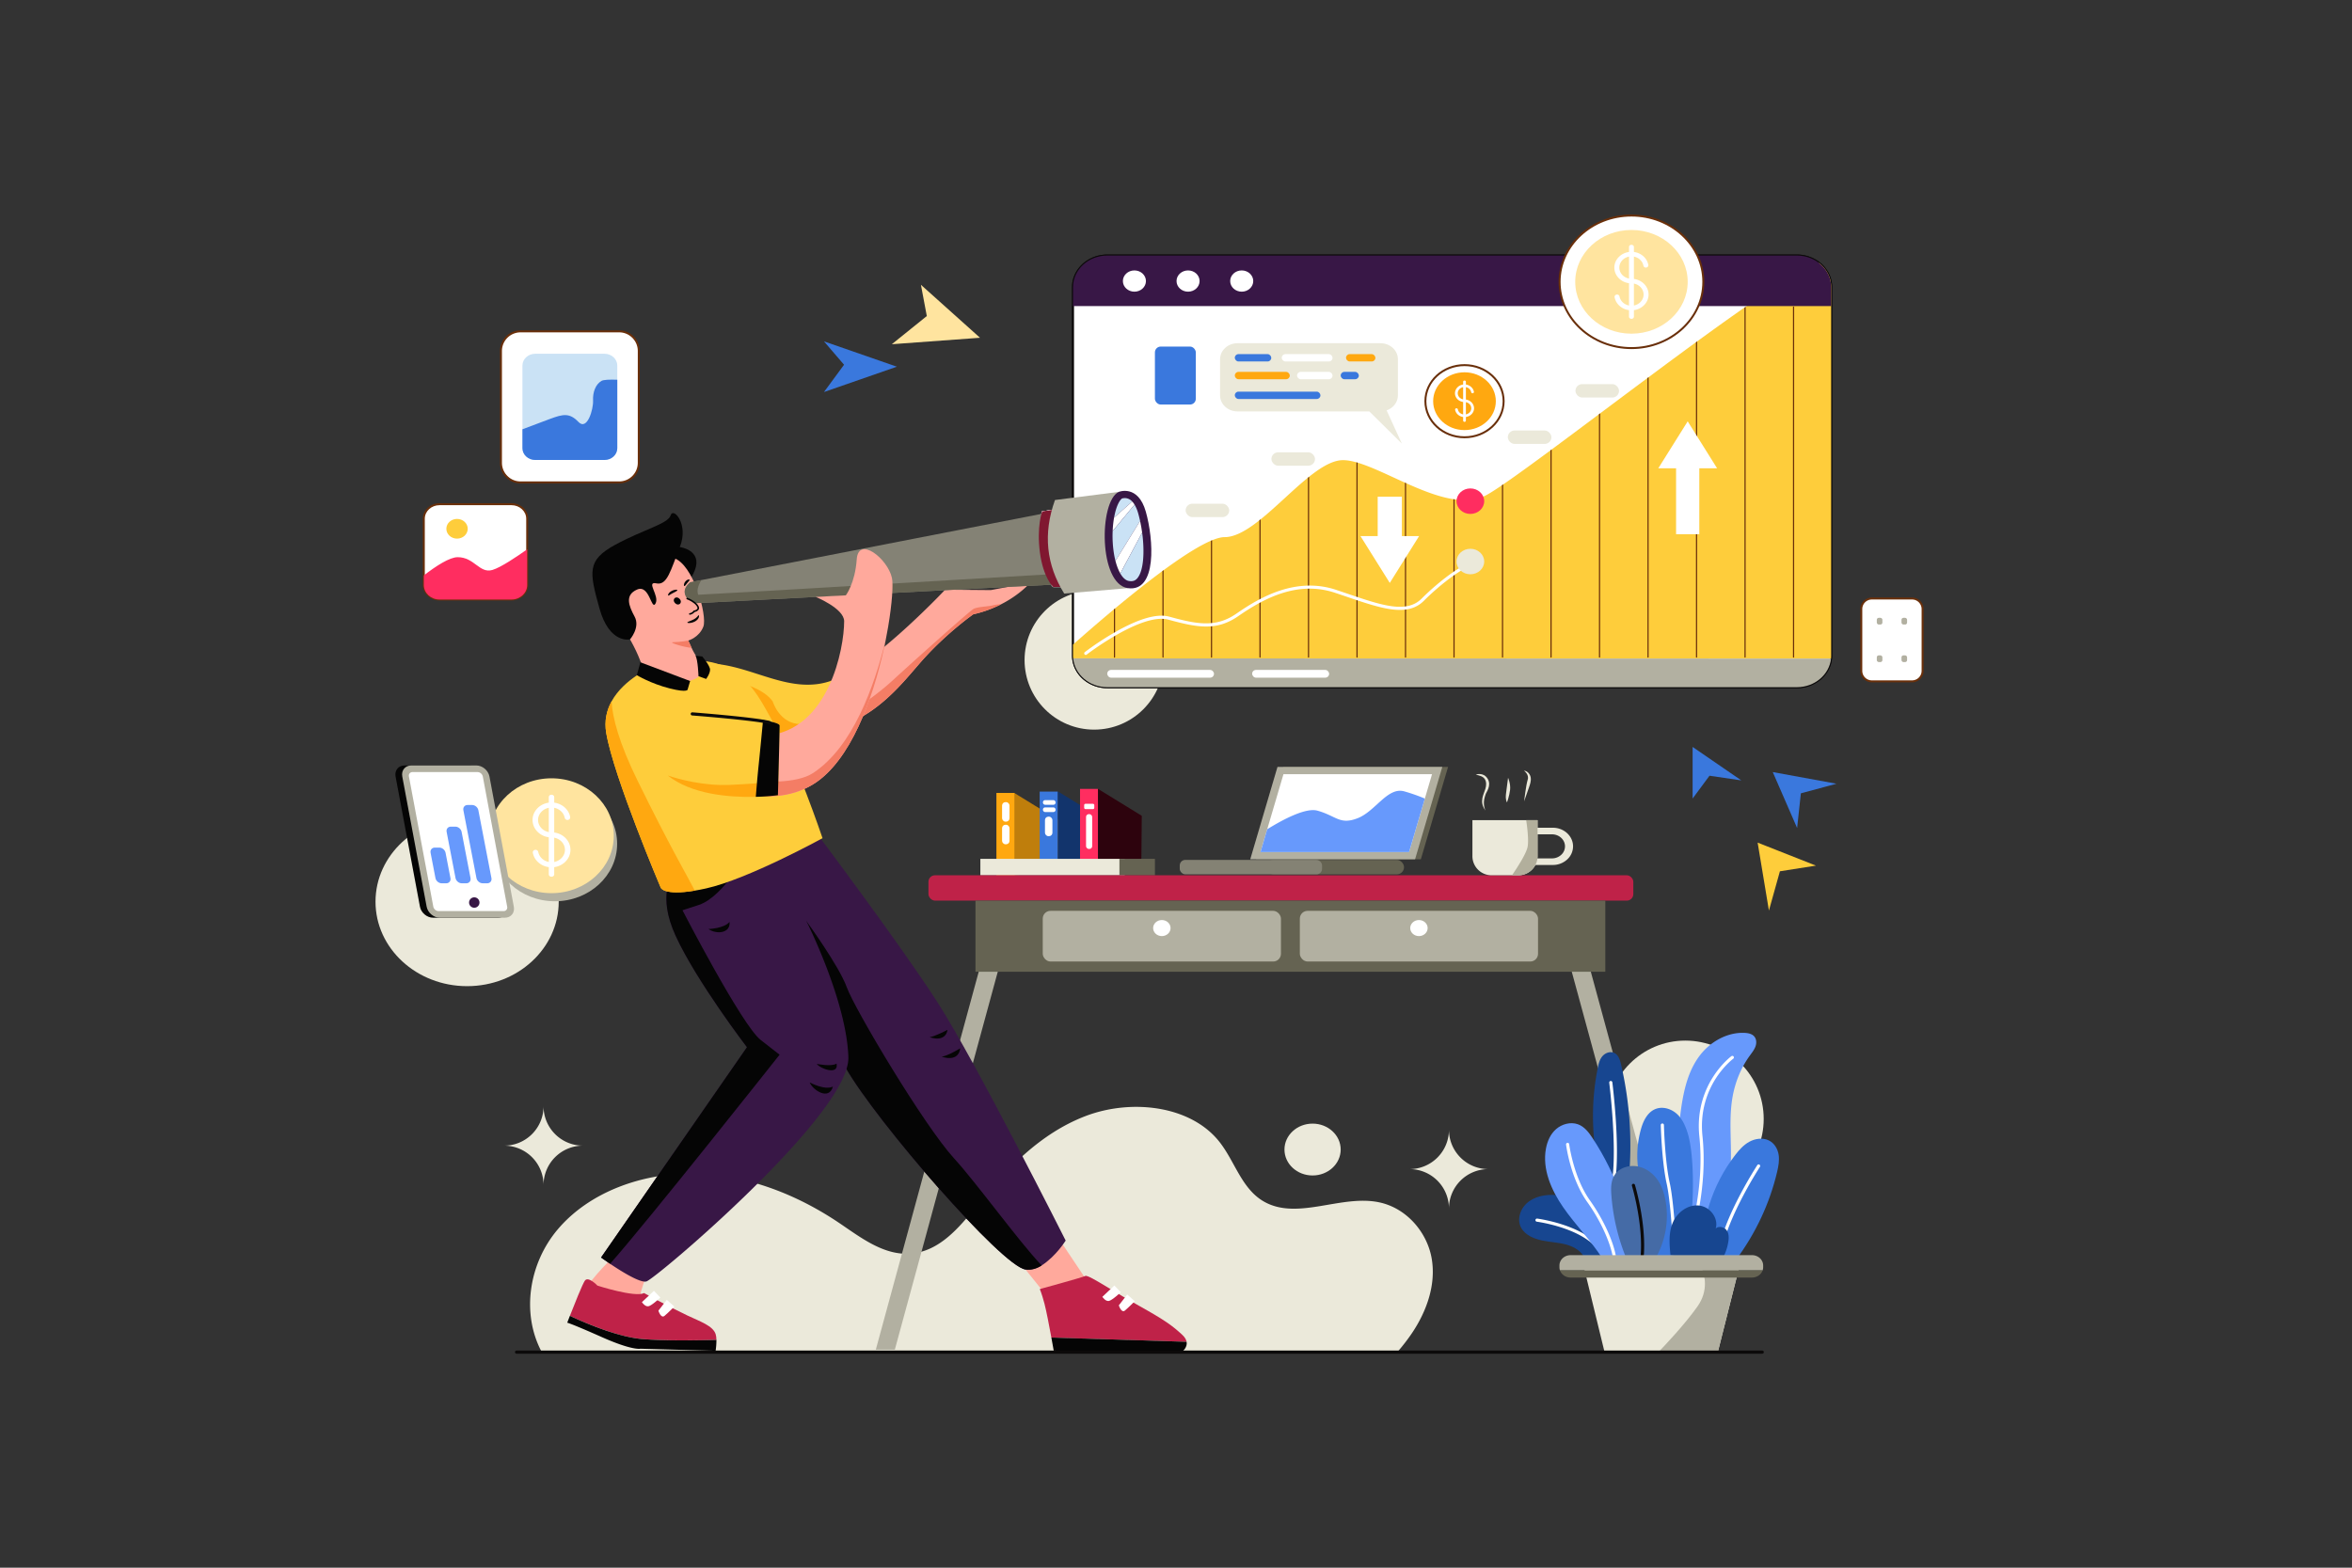<svg xmlns="http://www.w3.org/2000/svg" xmlns:xlink="http://www.w3.org/1999/xlink" viewBox="0 0 6000 4000"><rect x="0" y="0" width="6000" height="4000" fill="#333333" stroke="none"/><defs><style>.cls-1{fill:none;}.cls-2{fill:#ebe9da;}.cls-3{fill:#fff;}.cls-4{fill:#0c0a0a;}.Graphic-Style-46{fill:#fecd3b;}.cls-5{clip-path:url(#clip-path);}.cls-6{fill:#692f0a;}.cls-7{fill:#3a78dd;}.Graphic-Style-4{fill:#381746;}.Graphic-Style-20{fill:#b2b0a1;}.Graphic-Style-9{fill:#ff2d60;}.Graphic-Style-29{fill:#ffe49f;}.Graphic-Style-28{fill:#ffa810;}.cls-8{fill:#bf7e0c;}.cls-9{fill:#12346c;}.cls-10{fill:#2d030d;}.cls-11{fill:#656352;}.Graphic-Style-30{fill:#bf2248;}.cls-12{fill:#848274;}.Graphic-Style-8{fill:#6799fc;}.cls-13{fill:#174690;}.cls-14{fill:#456ba6;}.Graphic-Style-35{fill:#cae2f5;}.cls-15{fill:#ffa99c;}.Graphic-Style-3{fill:#050505;}.cls-16{fill:#f47d65;}.cls-17{fill:#848275;}.Graphic-Style-31{fill:#801730;}.cls-18{fill:#060606;}.cls-19{fill:#b2af9c;}</style><clipPath id="clip-path"><path class="cls-1" d="M4671.4,732.75v939.86a76.18,76.18,0,0,1-.42,7.89l-1933.31-.61q-.35-3.6-.35-7.28v-27.95c91.41-81.1,316.41-274.15,386.68-274.15,89,0,215.67-196.42,301.94-196.42s261.71,144.64,365.25,89.51,745.57-570.7,849.29-592.44h0C4659.4,686,4671.4,708.07,4671.4,732.75Z"/></clipPath></defs><g id="Vectors"><circle class="cls-2" cx="2791.2" cy="1684.17" r="177.5"/><circle class="cls-2" cx="4299.28" cy="2855.06" r="199.96"/><path class="cls-3" d="M4671.4,732.75v939.86a76.19,76.19,0,0,1-.41,7.89c-4.3,40.93-41.7,72.93-87.21,72.93H2824.94c-45.73,0-83.28-32.32-87.26-73.54-.24-2.4-.36-4.82-.36-7.28V732.75c0-44.63,39.23-80.8,87.62-80.8H4583.78a91.73,91.73,0,0,1,56.71,19.21h0C4659.41,686,4671.4,708.07,4671.4,732.75Z"/><path class="cls-4" d="M4583.78,1755.93H2824.94A94.07,94.07,0,0,1,2764,1734c-16.6-14.08-26.84-33.22-28.84-53.89a74.69,74.69,0,0,1-.37-7.52V732.75c0-45.93,40.43-83.3,90.12-83.3H4583.78a94.68,94.68,0,0,1,58.11,19.63l.15.11c20.25,15.87,31.86,39,31.86,63.56v939.86a76.58,76.58,0,0,1-.43,8.15c-2.15,20.53-12.46,39.52-29,53.46A94.12,94.12,0,0,1,4583.78,1755.93ZM2824.94,654.45c-46.94,0-85.12,35.12-85.12,78.3v939.86a68.09,68.09,0,0,0,.35,7c3.86,40,41.09,71.29,84.77,71.29H4583.78c44.07,0,80.49-30.39,84.72-70.69a74.69,74.69,0,0,0,.4-7.63V732.75c0-22.92-10.87-44.61-29.81-59.52l-.15-.11a89.65,89.65,0,0,0-55.16-18.67Z"/><path class="cls-3" d="M4671.4,732.75v939.86a76.19,76.19,0,0,1-.41,7.89c-4.3,40.93-41.7,72.93-87.21,72.93H2824.94c-45.73,0-83.28-32.32-87.26-73.54-.24-2.4-.36-4.82-.36-7.28V732.75c0-44.63,39.23-80.8,87.62-80.8H4583.78a91.73,91.73,0,0,1,56.71,19.21h0C4659.41,686,4671.4,708.07,4671.4,732.75Z"/><path class="cls-4" d="M4583.78,1755.93H2824.94A94.07,94.07,0,0,1,2764,1734c-16.6-14.08-26.84-33.22-28.84-53.89a74.69,74.69,0,0,1-.37-7.52V732.75c0-45.93,40.43-83.3,90.12-83.3H4583.78a94.68,94.68,0,0,1,58.11,19.63l.15.11c20.25,15.87,31.86,39,31.86,63.56v939.86a76.58,76.58,0,0,1-.43,8.15c-2.15,20.53-12.46,39.52-29,53.46A94.12,94.12,0,0,1,4583.78,1755.93ZM2824.94,654.45c-46.94,0-85.12,35.12-85.12,78.3v939.86a68.09,68.09,0,0,0,.35,7c3.86,40,41.09,71.29,84.77,71.29H4583.78c44.07,0,80.49-30.39,84.72-70.69a74.69,74.69,0,0,0,.4-7.63V732.75c0-22.92-10.87-44.61-29.81-59.52l-.15-.11a89.65,89.65,0,0,0-55.16-18.67Z"/><path class="Graphic-Style-46" d="M4671.4,732.75v939.86a76.18,76.18,0,0,1-.42,7.89l-1933.31-.61q-.35-3.6-.35-7.28v-27.95c91.41-81.1,316.41-274.15,386.68-274.15,89,0,215.67-196.42,301.94-196.42s261.71,144.64,365.25,89.51,745.57-570.7,849.29-592.44h0C4659.4,686,4671.4,708.07,4671.4,732.75Z"/><g class="cls-5"><path class="cls-6" d="M2843.12,1678a1.5,1.5,0,0,1-1.5-1.5V783.57a1.5,1.5,0,0,1,3,0v892.89A1.5,1.5,0,0,1,2843.12,1678Z"/><path class="cls-6" d="M2966.85,1678a1.5,1.5,0,0,1-1.5-1.5V783.57a1.5,1.5,0,0,1,3,0v892.89A1.5,1.5,0,0,1,2966.85,1678Z"/><path class="cls-6" d="M3090.59,1678a1.5,1.5,0,0,1-1.5-1.5V783.57a1.5,1.5,0,0,1,3,0v892.89A1.5,1.5,0,0,1,3090.59,1678Z"/><path class="cls-6" d="M3214.32,1678a1.5,1.5,0,0,1-1.5-1.5V783.57a1.5,1.5,0,0,1,3,0v892.89A1.5,1.5,0,0,1,3214.32,1678Z"/><path class="cls-6" d="M3338.06,1678a1.5,1.5,0,0,1-1.5-1.5V783.57a1.5,1.5,0,0,1,3,0v892.89A1.5,1.5,0,0,1,3338.06,1678Z"/><path class="cls-6" d="M3461.79,1678a1.5,1.5,0,0,1-1.5-1.5V783.57a1.5,1.5,0,1,1,3,0v892.89A1.5,1.5,0,0,1,3461.79,1678Z"/><path class="cls-6" d="M3585.52,1678a1.5,1.5,0,0,1-1.5-1.5V783.57a1.5,1.5,0,0,1,3,0v892.89A1.5,1.5,0,0,1,3585.52,1678Z"/><path class="cls-6" d="M3709.26,1678a1.5,1.5,0,0,1-1.5-1.5V783.57a1.5,1.5,0,1,1,3,0v892.89A1.5,1.5,0,0,1,3709.26,1678Z"/><path class="cls-6" d="M3833,1678a1.5,1.5,0,0,1-1.5-1.5V783.57a1.5,1.5,0,1,1,3,0v892.89A1.5,1.5,0,0,1,3833,1678Z"/><path class="cls-6" d="M3956.73,1678a1.5,1.5,0,0,1-1.5-1.5V783.57a1.5,1.5,0,0,1,3,0v892.89A1.5,1.5,0,0,1,3956.73,1678Z"/><path class="cls-6" d="M4080.46,1678a1.5,1.5,0,0,1-1.5-1.5V783.57a1.5,1.5,0,1,1,3,0v892.89A1.5,1.5,0,0,1,4080.46,1678Z"/><path class="cls-6" d="M4204.19,1678a1.5,1.5,0,0,1-1.5-1.5V783.57a1.5,1.5,0,1,1,3,0v892.89A1.5,1.5,0,0,1,4204.19,1678Z"/><path class="cls-6" d="M4327.93,1678a1.5,1.5,0,0,1-1.5-1.5V783.57a1.5,1.5,0,1,1,3,0v892.89A1.5,1.5,0,0,1,4327.93,1678Z"/><path class="cls-6" d="M4451.66,1678a1.5,1.5,0,0,1-1.5-1.5V783.57a1.5,1.5,0,1,1,3,0v892.89A1.5,1.5,0,0,1,4451.66,1678Z"/><path class="cls-6" d="M4575.4,1678a1.5,1.5,0,0,1-1.5-1.5V783.57a1.5,1.5,0,1,1,3,0v892.89A1.5,1.5,0,0,1,4575.4,1678Z"/></g><path class="cls-2" d="M3576.18,1131.82l-38.88-84.68c16.84-5.84,28.82-20.83,28.82-38.4v-92c0-22.66-19.92-41-44.48-41H3156.89c-24.56,0-44.48,18.37-44.48,41v92c0,22.66,19.92,41,44.48,41h336.26Z"/><ellipse class="cls-3" cx="3735.95" cy="1023.66" rx="99.8" ry="92.05"/><path class="cls-6" d="M3736,1118.21c-56.41,0-102.3-42.41-102.3-94.55s45.89-94.55,102.3-94.55,102.3,42.42,102.3,94.55S3792.36,1118.21,3736,1118.21Zm0-184.1c-53.65,0-97.3,40.17-97.3,89.55s43.65,89.55,97.3,89.55,97.3-40.17,97.3-89.55S3789.6,934.11,3736,934.11Z"/><rect class="cls-7" x="2946.21" y="884.27" width="104.36" height="147.94" rx="14.84"/><path class="Graphic-Style-4" d="M4671.4,732.75V780.9H2737.32V732.75c0-44.63,39.23-80.8,87.62-80.8H4583.78C4632.17,652,4671.4,688.12,4671.4,732.75Z"/><ellipse class="cls-3" cx="2893.91" cy="717.11" rx="29.41" ry="27.12"/><ellipse class="cls-3" cx="3030.78" cy="717.11" rx="29.41" ry="27.12"/><ellipse class="cls-3" cx="3167.65" cy="717.11" rx="29.41" ry="27.12"/><polygon class="cls-3" points="4380.35 1194.84 4334.99 1194.84 4334.99 1363.06 4275.69 1363.06 4275.69 1194.84 4230.35 1194.84 4305.35 1075.02 4380.35 1194.84"/><polygon class="cls-3" points="3576.18 1367.85 3576.18 1267.33 3514.53 1267.33 3514.53 1367.85 3470.56 1367.85 3545.36 1487.34 3620.15 1367.85 3576.18 1367.85"/><ellipse class="cls-3" cx="4161.89" cy="719.08" rx="183.31" ry="169.08"/><path class="cls-6" d="M4161.89,890.65c-102.46,0-185.82-77-185.82-171.57s83.36-171.58,185.82-171.58,185.81,77,185.81,171.58S4264.35,890.65,4161.89,890.65Zm0-338.15c-99.7,0-180.82,74.73-180.82,166.58s81.12,166.57,180.82,166.57,180.81-74.72,180.81-166.57S4261.59,552.5,4161.89,552.5Z"/><path class="Graphic-Style-20" d="M4671,1680.5c-4.29,40.93-41.7,72.93-87.21,72.93H2824.94c-45.74,0-83.29-32.32-87.27-73.54Z"/><ellipse class="Graphic-Style-9" cx="3750.96" cy="1278.78" rx="35.29" ry="32.55"/><ellipse class="Graphic-Style-29" cx="4161.89" cy="719.08" rx="143.46" ry="132.31"/><path class="cls-3" d="M4161.89,711.28c-17.49,0-31.59-13.38-30.92-29.65.61-14.79,13.68-26.84,29.71-27.41,15.81-.55,29.1,9.83,31.69,23.6a6.25,6.25,0,0,0,6.27,4.92h0c3.95,0,6.93-3.29,6.26-6.89-3.6-19.26-22-33.84-44.07-33.35-23.16.5-42,17.92-42.58,39.27-.58,22.68,19.18,41.23,43.64,41.23h0c17.49,0,31.58,13.38,30.91,29.64-.6,14.79-13.67,26.85-29.71,27.41-15.8.55-29.09-9.83-31.68-23.6a6.27,6.27,0,0,0-6.27-4.92h0c-4,0-6.94,3.3-6.27,6.89,3.6,19.26,22,33.84,44.08,33.36,23.15-.5,42-17.93,42.58-39.28C4206.1,729.82,4186.34,711.28,4161.89,711.28Z"/><path class="cls-3" d="M4161.89,624.58c-3.46,0-6.26,2.33-6.26,5.2V808.37c0,2.87,2.8,5.2,6.26,5.2s6.26-2.33,6.26-5.2V629.78C4168.15,626.91,4165.35,624.58,4161.89,624.58Z"/><ellipse class="Graphic-Style-28" cx="3735.95" cy="1023.66" rx="79.95" ry="73.74"/><path class="cls-3" d="M3736,1019.31c-9.74,0-17.6-7.45-17.23-16.52.34-8.24,7.62-15,16.56-15.27s16.21,5.48,17.66,13.15a3.48,3.48,0,0,0,3.49,2.74h0a3.36,3.36,0,0,0,3.49-3.84c-2-10.73-12.28-18.86-24.56-18.59-12.9.28-23.43,10-23.73,21.89-.32,12.64,10.69,23,24.32,23h0c9.75,0,17.61,7.45,17.23,16.52-.34,8.24-7.62,15-16.56,15.27s-16.21-5.48-17.66-13.15a3.47,3.47,0,0,0-3.49-2.74h0a3.37,3.37,0,0,0-3.49,3.84c2,10.73,12.28,18.86,24.56,18.59,12.91-.28,23.43-10,23.73-21.89C3760.59,1029.65,3749.58,1019.31,3736,1019.31Z"/><path class="cls-3" d="M3736,971a3.24,3.24,0,0,0-3.49,2.9v99.53a3.55,3.55,0,0,0,7,0V973.9A3.24,3.24,0,0,0,3736,971Z"/><rect class="cls-7" x="3150.01" y="903.57" width="93.03" height="18.74" rx="9.27"/><rect class="cls-3" x="3269.77" y="903.57" width="129.56" height="18.74" rx="9.27"/><rect class="Graphic-Style-28" x="3433.73" y="903.57" width="74.94" height="18.74" rx="9.27"/><rect class="Graphic-Style-28" x="3150.01" y="948.87" width="140.26" height="18.74" rx="9.27"/><rect class="cls-7" x="3150.01" y="999.28" width="218.44" height="18.74" rx="9.27"/><rect class="cls-3" x="3308.8" y="948.87" width="90.53" height="18.74" rx="9.27"/><rect class="cls-7" x="3420.13" y="948.87" width="46.25" height="18.74" rx="9.27"/><rect class="cls-3" x="2824.58" y="1709.34" width="272.32" height="19.73" rx="9.76"/><rect class="cls-3" x="3194.21" y="1709.34" width="196.4" height="19.73" rx="9.76"/><rect class="cls-2" x="3024.55" y="1285.2" width="111.21" height="34.22" rx="17.11"/><rect class="cls-2" x="3243.4" y="1154.03" width="111.21" height="34.22" rx="17.11"/><rect class="cls-2" x="3846.49" y="1098.43" width="111.21" height="34.22" rx="17.11"/><rect class="cls-2" x="4019.01" y="980.09" width="111.21" height="34.22" rx="17.11"/><path class="cls-3" d="M2769.82,1671.06a4,4,0,0,1-2.45-7.16,750.61,750.61,0,0,1,79.88-52.45c59.49-33.53,105-46.34,135.34-38.07,71.65,19.54,119,28.75,172-8,27.69-19.17,65-43.06,108.46-57.71,50.56-17.07,99.44-18,145.3-2.68,10.16,3.38,20.06,6.76,29.64,10,87.07,29.63,150,51,188.68,12.33,45.61-45.61,101.85-86.46,128-93a4,4,0,0,1,1.94,7.76c-25,6.25-79.59,46.18-124.32,90.91-19.6,19.6-45.69,26.52-82.09,21.8-32.6-4.23-70.71-17.2-114.83-32.22-9.56-3.26-19.46-6.62-29.59-10-96.28-32.09-182.4,14.87-246.68,59.37-55.92,38.72-104.81,29.28-178.69,9.13-67.87-18.51-206.83,88.05-208.23,89.13A4,4,0,0,1,2769.82,1671.06Z"/><path class="cls-2" d="M3601.15,3402.72a488.46,488.46,0,0,1-34.82,45.12H1381c-51.23-97.75-31.75-223.67,41.31-310.47,81.5-96.81,218.86-145.91,351.7-142.74s260.67,54,367.83,126.52c54.95,37.19,113.19,82.55,181.12,77.51,73.45-5.44,124.54-67,168.42-121.63,74.81-93.09,161.24-184.53,277.22-229.09s268.06-28.19,342.1,65.42c40.46,51.18,57.07,122,116.35,154,85.37,46,195-19.91,291.38.44,70.88,15,122.65,77.49,133.89,143.75S3639.72,3345.87,3601.15,3402.72Z"/><ellipse class="cls-2" cx="3348.41" cy="2933.1" rx="71.72" ry="66.15"/><ellipse class="cls-2" cx="1191.62" cy="2300.69" rx="233.68" ry="215.53"/><polygon class="cls-8" points="2587.23 2023.09 2698.86 2091.73 2697.62 2222.14 2587.23 2233.58 2587.23 2023.09"/><polygon class="cls-9" points="2698.44 2019.14 2810.07 2087.78 2808.83 2218.2 2698.44 2229.64 2698.44 2019.14"/><rect class="Graphic-Style-28" x="2541.86" y="2023.19" width="45.89" height="210.49"/><rect class="cls-7" x="2652.25" y="2019.76" width="45.89" height="210.49"/><rect class="Graphic-Style-9" x="2755.2" y="2012.9" width="45.89" height="210.49"/><polygon class="cls-10" points="2801.09 2012.9 2912.72 2081.54 2911.48 2211.95 2801.09 2223.39 2801.09 2012.9"/><rect class="cls-2" x="2500.93" y="2191.36" width="368.38" height="42.11"/><rect class="cls-11" x="2855.67" y="2191.36" width="90.54" height="42.11"/><rect class="Graphic-Style-30" x="2368.51" y="2233.3" width="1798.1" height="64.65" rx="16.65"/><path class="cls-2" d="M4012.88,2159.51a45.54,45.54,0,0,1-15.08,33.58,53.55,53.55,0,0,1-36.38,13.9h-86.21v-16.78h83.85a34.62,34.62,0,0,0,23.53-9,29.41,29.41,0,0,0,9.75-21.71c0-17-14.89-30.69-33.28-30.69h-83.85V2112h86.21C3989.84,2112,4012.88,2133.29,4012.88,2159.51Z"/><path class="cls-2" d="M3922.34,2092.6v91.87a48.84,48.84,0,0,1-48.84,48.84H3805a48.84,48.84,0,0,1-48.84-48.84V2092.6Z"/><path class="cls-2" d="M3789.1,2068.16c-7.76-12-9.37-20.46-7.58-31.27,1.39-8.36,5.34-16.16,7.76-24.32s3.15-17.38-1.54-24.65-13.29-9-23-11.42c0,0,19.13-7.45,30.18,10.3s-4.45,35.83-5.17,40.11S3780.8,2046.3,3789.1,2068.16Z"/><path class="cls-2" d="M3844.38,2047.43c-4.24-7.86-3.21-17.17-2.07-25.89l4.81-37s6.93,15.36,5.15,30.81S3844.38,2047.43,3844.38,2047.43Z"/><path class="cls-2" d="M3888,2044.68l12.41-35.4c2.87-8.19,5.77-16.72,4.49-25.24s-8.09-17-17.39-17.69c0,0,13.93,9.27,9.65,23.08S3888,2044.68,3888,2044.68Z"/><polygon class="cls-11" points="3624.6 2192.5 3204.14 2192.5 3273.59 1956.84 3694.06 1956.84 3624.6 2192.5"/><polygon class="Graphic-Style-20" points="3609.87 2192.5 3189.4 2192.5 3258.86 1956.84 3679.33 1956.84 3609.87 2192.5"/><polygon class="cls-3" points="3653.17 1975.29 3634.81 2037.58 3594.58 2174.06 3215.57 2174.06 3232.73 2115.82 3274.15 1975.29 3653.17 1975.29"/><rect class="cls-11" x="3230.33" y="2194.02" width="351.32" height="36.9" rx="18.26"/><rect class="cls-12" x="3009.56" y="2194.02" width="363.03" height="36.9" rx="14.19"/><path class="cls-3" d="M2658.49,1304.75s-14.26,39.45-5.71,104.55,33.86,88.43,33.86,88.43h31.73l-22.82-198.57Z"/><path class="cls-3" d="M2658.49,1304.75s-14.26,39.45-5.71,104.55,33.86,88.43,33.86,88.43h31.73l-22.82-198.57Z"/><path class="cls-3" d="M2658.49,1304.75s-14.26,39.45-5.71,104.55,33.86,88.43,33.86,88.43h31.73l-22.82-198.57Z"/><path class="cls-3" d="M2658.49,1304.75s-14.26,39.45-5.71,104.55,33.86,88.43,33.86,88.43h31.73l-22.82-198.57Z"/><polygon class="Graphic-Style-20" points="2282.74 3443.61 2234.21 3443.61 2536.14 2334.78 2592.75 2305.41 2282.74 3443.61"/><polygon class="Graphic-Style-20" points="4272.23 3443.61 4320.75 3443.61 4018.82 2334.78 3962.21 2305.41 4272.23 3443.61"/><rect class="cls-11" x="2488.47" y="2297.95" width="1606.7" height="181.51"/><rect class="Graphic-Style-20" x="3315.91" y="2324.06" width="607.65" height="129.29" rx="19.72"/><ellipse class="cls-3" cx="3619.74" cy="2367.99" rx="22.23" ry="20.5"/><rect class="Graphic-Style-20" x="2660.07" y="2324.06" width="607.65" height="129.29" rx="19.72"/><ellipse class="cls-3" cx="2963.9" cy="2367.99" rx="22.23" ry="20.5"/><rect class="cls-3" x="2765.72" y="2050.94" width="25.84" height="13.54" rx="3.21"/><rect class="cls-3" x="2770.53" y="2077.32" width="15.68" height="88.75" rx="6.95"/><rect class="cls-3" x="2660.51" y="2041.56" width="32.32" height="11.88" rx="5.47"/><rect class="cls-3" x="2660.51" y="2060.09" width="32.32" height="11.88" rx="5.47"/><rect class="cls-3" x="2665.74" y="2083.73" width="19.01" height="49.78" rx="8.58"/><rect class="cls-3" x="2556.31" y="2104.41" width="19.01" height="49.78" rx="8.58"/><rect class="cls-3" x="2556.31" y="2046.67" width="19.01" height="49.78" rx="8.58"/><path class="Graphic-Style-8" d="M4473.57,2642.92c-6-5.58-15.09-7.16-23.61-7.52-44.74-1.86-87.13,23.25-113.09,56.9s-37.79,74.82-45,115.59a613.31,613.31,0,0,0-3.11,193.21l-9.92,24.16c.7,43.27-85.54,152.32-55.68,185.7,38.82-20.58,167.62-124.47,180-164.16s13.07-81.61,12.3-122.91-2.91-82.87,4.09-123.67c6.48-37.75,20.93-74.54,43.94-106.33,5.66-7.83,11.93-15.52,15-24.5S4480.77,2649.6,4473.57,2642.92Z"/><path class="cls-3" d="M4314.49,3153.7a4.11,4.11,0,0,1-1.24-.19,4,4,0,0,1-2.57-5c.38-1.18,38.07-119.12,24.42-248.86-7.3-69.42,15.28-121.38,35.5-152.74,21.94-34,45.33-51.37,46.31-52.1a4,4,0,0,1,4.73,6.45c-.34.26-23.42,17.48-44.49,50.27-19.44,30.23-41.13,80.33-34.09,147.29,13.83,131.48-24.38,251-24.77,252.16A4,4,0,0,1,4314.49,3153.7Z"/><path class="cls-13" d="M4135,2714.56c-2.71-11.57-7.24-24.85-19.31-28.88-10.25-3.41-22,1.9-28.53,10s-8.95,18.23-11,28.1c-28.66,140.11-7.34,288.53,59.9,416.92l9-80.74,3.25,4.15A918.93,918.93,0,0,0,4135,2714.56Z"/><path class="cls-3" d="M4109.2,3123.15a4,4,0,0,1-3.87-2.92c-.23-.8-5.43-20.58,7.37-109.18,12.61-87.2-7.29-246.84-7.49-248.44a4,4,0,0,1,7.94-1c.2,1.62,20.23,162.32,7.47,250.6-12.38,85.65-7.78,105.1-7.58,105.88a4,4,0,0,1-2.76,4.92A4,4,0,0,1,4109.2,3123.15Z"/><path class="cls-7" d="M4305.2,2890.94c-5.38-17.06-12.49-34.24-25.7-47.16s-33.78-20.76-52.18-15.51c-22.7,6.49-34.4,29.4-40.57,50.57a250.54,250.54,0,0,0-2.58,130.41l50.47,239.08,47.77-32.88C4318.05,3207.56,4330.85,2972.36,4305.2,2890.94Z"/><path class="cls-3" d="M4274.92,3239.51a4,4,0,0,1-4-3.84c-.06-1.59-6.54-159.08-19.15-215.28-12.77-56.93-15-148.78-15.07-149.7a4,4,0,0,1,3.91-4.1h.1a4,4,0,0,1,4,3.91c0,.91,2.28,92,14.88,148.14,12.76,56.9,19.08,210.21,19.34,216.7a4,4,0,0,1-3.84,4.16Z"/><path class="cls-7" d="M4537.29,2946c-2.4-14.81-10.95-29.52-25.38-36.4-15.36-7.34-34.66-4.46-49.52,3.72s-26,20.94-36,33.95c-58.5,76-88.38,170.3-83.41,263.36l85.18,4.25c50.37-67.56,86.32-144.22,105.21-224.33C4536.79,2976,4539.69,2960.86,4537.29,2946Z"/><path class="cls-3" d="M4385.77,3222.43a4,4,0,0,1-4-4c0-37.85,17.06-90.72,50.69-157.16,24.94-49.26,50.23-88,50.48-88.43a4,4,0,1,1,6.7,4.38c-1,1.53-99.87,153.71-99.87,241.21A4,4,0,0,1,4385.77,3222.43Z"/><path class="cls-13" d="M4079.77,3105.82c-23.69-28.61-59.23-48.65-97.64-55.05-27.84-4.64-58.52-1.69-81,14.18s-33.44,46.69-19.67,69.48c10.35,17.15,31.52,26.3,52.27,30.65s42.35,5,62.71,10.72,40.34,18,46.5,36.79l68.67-5.4C4115.05,3171.33,4103.45,3134.43,4079.77,3105.82Z"/><path class="cls-3" d="M4098.48,3234.57a4,4,0,0,1-4-3.59c-4.77-47.39-51.43-75.75-89.74-91.2-42.21-17-83.89-22.55-84.3-22.6a4,4,0,1,1,1-7.94c.43.06,43,5.69,86.13,23.07,25.5,10.27,46.28,22.58,61.76,36.6,19.66,17.82,30.79,38.43,33.09,61.26a4,4,0,0,1-3.58,4.38A2.88,2.88,0,0,1,4098.48,3234.57Z"/><path class="Graphic-Style-8" d="M4062.39,2903.57c-9.35-14.19-20.3-28.89-37.06-34.94-18.74-6.77-41-.51-55.63,12.26s-22.42,31-25.87,49.26c-9.9,52.48,13,105.83,44.17,150.71s70.69,84.52,99.94,130.46l82.09,3.74C4161.54,3105.34,4124.31,2997.59,4062.39,2903.57Z"/><path class="cls-3" d="M4119.87,3229.64h-.13a4,4,0,0,1-3.87-4.12c1-30-22.07-95.65-66.62-158.32-42.87-60.29-53.74-143.29-54.18-146.79a4,4,0,0,1,7.94-1c.1.84,11.08,84.55,52.76,143.17,40.65,57.18,69.29,125.82,68.1,163.2A4,4,0,0,1,4119.87,3229.64Z"/><path class="cls-14" d="M4248.53,3061.92c-3.59-18.92-9.89-37.73-21.61-53.6s-29.39-28.62-49.84-32.3-43.45,2.92-55.68,18.46c-12,15.25-12.15,35.65-10.78,54.45a526.65,526.65,0,0,0,40,166.19l72.53-4.16C4249.05,3165.65,4258.12,3112.36,4248.53,3061.92Z"/><path class="cls-4" d="M4186.17,3233.59a4.34,4.34,0,0,1-.71-.06,4,4,0,0,1-3.23-4.65c15.68-87.74-18.78-202.12-19.13-203.26a4,4,0,1,1,7.65-2.34c.35,1.16,35.38,117.35,19.36,207A4,4,0,0,1,4186.17,3233.59Z"/><path class="cls-13" d="M4404.48,3138.82c-6.15-8.15-20.5-11.42-27.75-4.1,7.85-25.57-13.38-55.25-41.95-58.66-29.69-3.55-57.28,18.6-67.85,44.43s-8.15,54.44-5.58,82l124.93,21.26a130.18,130.18,0,0,0,22.82-56.13C4410.56,3157.74,4410.62,3147,4404.48,3138.82Z"/><polygon class="cls-2" points="4435.84 3236.89 4382.61 3448.2 4092.84 3448.2 4041.41 3236.89 4435.84 3236.89"/><path class="Graphic-Style-20" d="M4435.84,3236.89l-53.22,211.31H4232.26c11.56-11.9,65-67.76,98.26-115.06,28.88-41.1,17.65-80.43,11-96.25Z"/><path class="Graphic-Style-20" d="M4497.85,3233.45v-4.57c0-14.53-12.77-26.31-28.53-26.31H4006.68c-15.75,0-28.52,11.78-28.52,26.31v4.57a24.54,24.54,0,0,0,1.33,8h517A24.28,24.28,0,0,0,4497.85,3233.45Z"/><path class="cls-11" d="M3979.49,3241.42c3.66,10.64,14.45,18.35,27.19,18.35h462.64c12.75,0,23.53-7.71,27.19-18.35Z"/><path class="cls-3" d="M1344.87,1323.41v169.3c0,20.41-17.95,37-40.08,37H1121.24c-22.13,0-40.07-16.55-40.07-37v-169.3c0-20.42,17.94-37,40.07-37h183.55C1326.92,1286.45,1344.87,1303,1344.87,1323.41Z"/><path class="cls-6" d="M1304.79,1532.17H1121.24c-23.48,0-42.57-17.7-42.57-39.46v-169.3c0-21.76,19.09-39.46,42.57-39.46h183.55c23.47,0,42.58,17.7,42.58,39.46v169.3C1347.37,1514.47,1328.26,1532.17,1304.79,1532.17ZM1121.24,1289c-20.72,0-37.57,15.46-37.57,34.46v169.3c0,19,16.85,34.46,37.57,34.46h183.55c20.72,0,37.58-15.46,37.58-34.46v-169.3c0-19-16.86-34.46-37.58-34.46Z"/><rect class="cls-3" x="1277.96" y="845.45" width="351.56" height="385.39" rx="49.96"/><path class="cls-6" d="M1579.56,1233.34H1327.92a52.51,52.51,0,0,1-52.46-52.46V895.41A52.51,52.51,0,0,1,1327.92,843h251.64A52.52,52.52,0,0,1,1632,895.41v285.47A52.52,52.52,0,0,1,1579.56,1233.34ZM1327.92,848a47.51,47.51,0,0,0-47.46,47.46v285.47a47.51,47.51,0,0,0,47.46,47.46h251.64a47.51,47.51,0,0,0,47.46-47.46V895.41A47.51,47.51,0,0,0,1579.56,848Z"/><path class="Graphic-Style-35" d="M1574.73,932.75v210.79c0,16.63-14.62,30.12-32.66,30.12H1365.41c-18,0-32.66-13.49-32.66-30.12V932.75c0-16.63,14.62-30.11,32.66-30.11h176.66C1560.11,902.64,1574.73,916.12,1574.73,932.75Z"/><polygon class="cls-7" points="4317.92 2037.47 4317.92 1905.85 4442.21 1991.21 4360.95 1979.3 4317.92 2037.47"/><polygon class="cls-7" points="4584.49 2112.69 4522.35 1969.97 4684.88 1999.7 4594.06 2024.21 4584.49 2112.69"/><polygon class="Graphic-Style-46" points="4512.56 2323.3 4483.77 2149.97 4632.48 2208.65 4540.59 2223.1 4512.56 2323.3"/><polygon class="cls-7" points="2101.96 870.99 2153.18 930.66 2101.96 1000.28 2287.97 935.64 2101.96 870.99"/><polygon class="Graphic-Style-29" points="2349.31 726.7 2364.3 806.41 2275.06 878.29 2500.01 861.81 2349.31 726.7"/><path class="cls-7" d="M1574.73,968.92v174.62c0,16.63-14.62,30.12-32.66,30.12H1365.41c-18,0-32.66-13.49-32.66-30.12V1095.3c22.28-8.45,52.57-19.88,71.09-26.72,32.08-11.84,49.18-15.78,71.64,7.89s38.49-32.55,37.43-54.24,6.41-41.42,21.38-50.31C1539.81,968.66,1556.21,968.2,1574.73,968.92Z"/><path class="Graphic-Style-9" d="M1344.87,1401.53v91.18c0,20.41-17.95,37-40.08,37H1121.24c-22.13,0-40.07-16.55-40.07-37V1468.2c30.61-23.63,65.63-46.54,86.35-46.54,42.77,0,55.6,42.41,88.75,32.55C1277.83,1447.79,1318.83,1420.1,1344.87,1401.53Z"/><ellipse class="Graphic-Style-46" cx="1165.91" cy="1349.17" rx="27.27" ry="25.15"/><rect class="cls-3" x="4748.22" y="1527.16" width="156.36" height="211.35" rx="26.87"/><path class="cls-6" d="M4877.7,1741H4775.09a29.41,29.41,0,0,1-29.37-29.38V1554a29.41,29.41,0,0,1,29.37-29.37H4877.7a29.41,29.41,0,0,1,29.38,29.37v157.6A29.41,29.41,0,0,1,4877.7,1741Zm-102.61-211.35a24.39,24.39,0,0,0-24.37,24.37v157.6a24.4,24.4,0,0,0,24.37,24.38H4877.7a24.41,24.41,0,0,0,24.38-24.38V1554a24.4,24.4,0,0,0-24.38-24.37Z"/><rect class="Graphic-Style-20" x="4787.78" y="1576.4" width="14.26" height="17.1" rx="4.91"/><rect class="Graphic-Style-20" x="4850.75" y="1576.4" width="14.26" height="17.1" rx="4.91"/><rect class="Graphic-Style-20" x="4787.78" y="1672.17" width="14.26" height="17.1" rx="4.91"/><rect class="Graphic-Style-20" x="4850.75" y="1672.17" width="14.26" height="17.1" rx="4.91"/><polygon class="cls-15" points="2665.26 3300.34 2616.07 3239.2 2692.88 3148.21 2772.19 3266.81 2665.26 3300.34"/><path class="cls-15" d="M1571.78,3200s-66.3,62.47-80.56,95.34c0,0,111.92,35.51,138.3,23,0,0,10-44.05,18.53-58.51S1571.78,3200,1571.78,3200Z"/><path class="Graphic-Style-3" d="M1734.31,1395.81s58,7.31,38.23,59.16-48.81,23.41-48.81,23.41l-52.58-55.78Z"/><path class="Graphic-Style-46" d="M2125.68,1735.08c-106.93,41.42-206-37.64-312.1-42-38.66-1.57,91.82,115,91.82,115s12.83,84.82,168.95,63.12a344.35,344.35,0,0,0,86.83-23.58c-8.68-39.85-16.32-79.77-18.31-120C2137,1730.4,2131.26,1732.92,2125.68,1735.08Z"/><path class="Graphic-Style-28" d="M1888.68,1742.16s59.9,14.75,82.51,47.49c0,0,17,57.95,72.34,57.95s-17,67.57-17,67.57l-92.09-22.59-58.69-63.92Z"/><path class="cls-15" d="M2628.25,1486.54s-25,30.11-74.29,55.24a303.15,303.15,0,0,1-71.13,25.64s-62,43.4-121.91,108.48c-47.45,51.58-101.62,130.4-199.74,171.7-8.69-39.85-16.31-79.77-18.3-120,106.49-51,268.24-222.95,268.24-222.95l116.55,1Z"/><path class="cls-16" d="M2554,1541.78a303.15,303.15,0,0,1-71.13,25.64s-62,43.4-121.91,108.48c-47.45,51.58-101.62,130.4-199.74,171.7l23.24-40.19s51.4-33.22,92.36-71,196.24-177.22,206.69-182.79,37.07-5.91,48.48-8.87A98.55,98.55,0,0,1,2554,1541.78Z"/><path class="Graphic-Style-4" d="M2718.54,3165.31s-24.73,40.15-61.3,63.53c-12.28,7.85-26.12,12.34-41.17,10.35-59.88-7.88-379.18-375.83-458.32-513.92-20.22-35.28-51.6-85-87.12-139.42C1967.1,2427.19,1828.4,2228.2,1828.4,2228.2l254.5-102.57s213.86,284,310.1,434S2718.54,3165.31,2718.54,3165.31Z"/><path class="Graphic-Style-3" d="M2657.24,3228.84c-12.28,7.85-26.12,12.34-41.17,10.35-59.88-7.88-379.18-375.83-458.32-513.92-20.22-35.28-51.6-85-87.12-139.42l-44.47-135.07,31.08-100.28s83,113.43,102.94,168.66,196.77,352.42,273.75,436.58C2491.63,3018.8,2597.42,3165.65,2657.24,3228.84Z"/><path class="Graphic-Style-4" d="M1648.76,3269.69c-16,4-63.59-25.67-92.43-45.1-13.61-9.17-23-16.05-23-16.05L1905.39,2672s-128.3-167.66-181.77-284c-47.52-103.46-10.55-155.47-1.75-165.74a24.32,24.32,0,0,1,1.75-1.92l9.81.74,95,7.14,31.18,16.66,197.66,105.64s102.65,203.17,106.93,347.16S1672.29,3263.77,1648.76,3269.69Z"/><path class="Graphic-Style-3" d="M1988.74,2691.09s-336.45,425.54-432.41,533.5c-13.61-9.17-23-16.05-23-16.05L1905.39,2672s-128.3-167.66-181.77-284c-47.52-103.46-10.55-155.47-1.75-165.74l11.56-1.18,94.56-9.62,36.36,27s-1.71,2.46-4.77,6.46c-11.69,15.24-43.2,53-76.5,63.9L1741,2322.57s151.48,293.56,199.61,331Z"/><path class="Graphic-Style-46" d="M2098.3,2138.67S1908,2243.22,1801,2266.89c-10.4,2.3-19.88,4.14-28.5,5.58-80,13.34-87-7.56-87-7.56s-119.76-282.06-139-394.5c-5.37-31.36,1.24-58.26,13.56-80.76,31.87-58.18,101.93-86.9,101.93-86.9,231-69,271.61,80.87,318.65,153.86S2098.3,2138.67,2098.3,2138.67Z"/><path class="Graphic-Style-30" d="M3015.93,3405.79c-24.95-23-42.71-36.41-111.15-74.54-28.11-15.67-54.78-31.89-77-45.29-31.86-19.23-54.55-32.65-59.17-30.33-7.84,3.95-116.19,33.54-116.19,33.54s4.27,7.89,12.11,37.47c4.72,17.79,12.26,57.42,17.53,86.22l345,10.76C3026.05,3418.23,3022.86,3412.19,3015.93,3405.79Z"/><path class="Graphic-Style-3" d="M2682.07,3412.86c3.5,19.11,6,33.45,6,33.45l329.28.9s12.26-9.59,9.69-23.59Z"/><path class="Graphic-Style-30" d="M1827.61,3418.74c-39.28,1.17-126.53,2.93-188.29-2-65.22-5.22-152.55-43.75-185.53-59.27,10.94-28,31.92-80.63,38.15-89.74,8.54-12.48,32.07,12.5,32.07,12.5s95.52,30.9,119.06,19.07c0,0,60.9,33.85,110.48,57.2,33.52,15.78,64.87,26.29,72,47.34C1826.92,3407.85,1827.49,3413.2,1827.61,3418.74Z"/><path class="Graphic-Style-28" d="M1772.54,2272.47c-80,13.34-87-7.56-87-7.56s-119.76-282.06-139-394.5c-5.37-31.36,1.24-58.26,13.56-80.76,2.44,41.3,18.66,104.93,66.31,202.13C1711.89,2166.1,1755.29,2238.38,1772.54,2272.47Z"/><path class="cls-15" d="M1755.7,1634.48h0c.16.31,4,7.58,8.54,18.36,8.81,20.72,29.54,42.37,24,64.26-8.56,33.54-135.47,35.61-147.08-7.33-17.88-66.12-71.48-136.45-71.48-136.45s96.24-163.71,147.56-149.9,87.69,147.93,77,175.54S1755.7,1634.48,1755.7,1634.48Z"/><path class="cls-17" d="M2803.19,1485.56l-1037.94,53.92c-22.46-18.5-25.35-36.51-4.27-53.92l28.24-5.49,978.33-190.44,15.34,84.28Z"/><path class="cls-11" d="M2803.19,1485.56l-1037.94,53.92c-22.46-18.5-25.35-36.51-4.27-53.92l28.24-5.49c-6,9.5-13,24.55-8.13,37.47,69.71-3,980.77-57.29,980.77-57.29l21-86.34Z"/><path class="Graphic-Style-31" d="M2658.49,1304.75s-14.26,39.45-5.71,104.55,33.86,88.43,33.86,88.43h31.73l-22.82-198.57Z"/><path class="Graphic-Style-20" d="M2691.28,1275.82c-31,86.31-21.9,165.64,23.52,238.68l162.54-13.81c-62.78-79.69-71.66-161.5-23.53-245.58Z"/><path class="Graphic-Style-4" d="M2853.81,1255.11s49.19-20,69.15,50.3,29.23,205.8-45.62,195.28S2803.2,1279.77,2853.81,1255.11Z"/><path class="Graphic-Style-35" d="M2869.51,1270.91a27.55,27.55,0,0,0-7.13.95c-5,3.27-14.66,16.86-20.35,48.94l46.33-41.13C2883.35,1274.37,2877.16,1270.91,2869.51,1270.91Z"/><path class="cls-3" d="M2842,1320.8l-.12.62a261.42,261.42,0,0,0-3.49,33.7l55.85-67.58a47.18,47.18,0,0,0-5.91-7.87Z"/><path class="Graphic-Style-35" d="M2894.27,1287.54l-55.85,67.58a284.26,284.26,0,0,0,4,61.69c.92,5,2,9.83,3.14,14.38l62.82-102.11c-1.43-6.51-3-12.88-4.76-19A92.94,92.94,0,0,0,2894.27,1287.54Z"/><path class="cls-3" d="M2908.37,1329.08l-62.82,102.11c3.29,12.78,7.5,23.6,12.36,32l55.74-104.2C2912.28,1348.85,2910.5,1338.8,2908.37,1329.08Z"/><path class="Graphic-Style-35" d="M2913.65,1359l-55.74,104.2c6.54,11.3,14.26,18.14,22.44,19.29a35.07,35.07,0,0,0,5,.37c6.84,0,11.68-2.29,16.18-7.67C2917.67,1455.82,2920.17,1406.86,2913.65,1359Z"/><path class="Graphic-Style-3" d="M1607.22,1631.38s-52.55,13-78.22-79.74-32.08-122.3,40.64-161.75,134.73-53.26,141.15-75,47,21.69,23.52,80.87-32.08,98.62-59.88,92.71,8.55,31.56-2.14,51.28-15-49.31-47-35.5-21.39,41.42-6.42,69S1607.22,1631.38,1607.22,1631.38Z"/><path class="cls-16" d="M1764.24,1652.85c-17.51-.65-62.15-14.34-46.6-14.34,17.26,0,38.06-4,38.06-4h0C1755.86,1634.8,1759.65,1642.07,1764.24,1652.85Z"/><path class="Graphic-Style-3" d="M1633.61,1689.83l-9,32.87s35.17,21.48,83.65,33.76,46.1,2.19,46.1,2.19l6.18-21Z"/><path class="Graphic-Style-3" d="M1801.38,1732.35l-19.49-7s-1.42-42.08-7.6-52.16l17.11,1.76s20,23.23,20,33.75S1801.38,1732.35,1801.38,1732.35Z"/><path class="Graphic-Style-4" d="M2265.75,1598.83c-.07.45-.14.89-.23,1.34.08-.51.12-1,.18-1.51A1.09,1.09,0,0,0,2265.75,1598.83Z"/><path class="Graphic-Style-3" d="M1825.55,3446.55l-191.76-5.25s-20,5.25-98.37-29.59-88.4-36.82-88.4-36.82,2.69-7,6.77-17.44c33,15.52,120.31,54.05,185.53,59.27,61.76,5,149,3.19,188.29,2A179.11,179.11,0,0,1,1825.55,3446.55Z"/><path class="cls-3" d="M2842.76,3280l-30.65,28.93s7.84,11.84,16.4,10.52,30.65-22.35,30.65-22.35Z"/><path class="cls-3" d="M2875.55,3303l-21.38,27.62s6.41,21,15.68,13.15,25-23.67,25-23.67Z"/><path class="cls-3" d="M1668.19,3293.6l-30.65,28.93s7.84,11.84,16.39,10.52,30.65-22.35,30.65-22.35Z"/><path class="cls-3" d="M1701,3316.62l-21.39,27.61s6.42,21,15.69,13.15,25-23.67,25-23.67Z"/><path class="Graphic-Style-3" d="M1807.32,2370.42s40.87-1.32,53.7-18.41C1864.35,2381.37,1827.75,2384.88,1807.32,2370.42Z"/><path class="Graphic-Style-3" d="M2083.44,2714.51s37.07,7.89,50.61-.66C2140.47,2743.44,2094.13,2728.32,2083.44,2714.51Z"/><path class="Graphic-Style-3" d="M2065.61,2761.85s38.5,21,59.17,10.52C2114.8,2809.19,2072.74,2780.92,2065.61,2761.85Z"/><path class="Graphic-Style-3" d="M2417.06,2627.72s-31.72,16.77-45.62,18.74C2414.92,2660.27,2417.06,2627.72,2417.06,2627.72Z"/><path class="Graphic-Style-3" d="M2449.5,2674.73s-31,19.4-47.41,21.37C2448.43,2710.89,2449.5,2674.73,2449.5,2674.73Z"/><path class="cls-15" d="M2265.75,1598.83c-.07.45-.14.89-.23,1.34-1.79,10.58-3.82,21.55-6.07,32.83-24.78,123.78-77.37,283.92-165.85,354.56-46.65,37.23-102.46,47.34-156.56,44-112.08-6.84-216.69-71.3-216.69-71.3l233.9-83.19c160.4-13.81,199.22-222.64,199.22-291.93,0-32.69-72.5-62.09-72.5-62.09l76.78-4s23.53-30.58,27.8-91.72,79.13-2,89.83,47.34C2278.85,1490.68,2276,1538.11,2265.75,1598.83Z"/><path class="Graphic-Style-46" d="M1988.8,1851.46c0,13.61-2,93-3.3,140.93-.57,21.46-1,36.59-1,36.59a542.58,542.58,0,0,1-56.43,4.14c-1.87.06-3.75.09-5.69.13-62.5,1.13-158.1-6.27-218.74-54.39a157.94,157.94,0,0,1-16.4-15l47-146s131.68,7.15,205.6,18.5c2.28.35,4.5.71,6.67,1.06C1971.79,1841.66,1988.8,1846.35,1988.8,1851.46Z"/><path class="cls-16" d="M2259.45,1633c-24.78,123.78-77.37,283.92-165.85,354.56-46.65,37.23-102.46,47.34-156.56,44l.73-38.43s91.54,8.91,136.87-21C2175.16,1905.71,2229.8,1753.44,2259.45,1633Z"/><path class="Graphic-Style-28" d="M1985.5,1992.39c-.57,21.46-1,36.59-1,36.59s-25.32,3.62-62.12,4.27c-62.5,1.13-158.1-6.27-218.74-54.39,28.5,9.42,90.61,26.58,157.57,23.81,22.65-.94,42.1-2.12,58.56-3.35C1954.14,1996.75,1975.47,1993.91,1985.5,1992.39Z"/><path class="Graphic-Style-3" d="M1988.8,1851.46c0,13.61-2,93-3.3,140.93-.57,21.46-1,36.59-1,36.59a542.58,542.58,0,0,1-56.43,4.14c1.39-17.88,4.13-51.25,7.55-84,3.74-36,8.69-87.94,10.93-111.63C1971.79,1841.66,1988.8,1846.35,1988.8,1851.46Z"/><path class="cls-4" d="M1963,1847.69a3.88,3.88,0,0,1-1.06-.15c-33.75-9.33-194.62-21.88-196.24-22a4,4,0,1,1,.62-8c6.65.52,163.26,12.74,197.75,22.27a4,4,0,0,1-1.07,7.86Z"/><path class="cls-18" d="M1704.79,1519.5c-.38-.19-.54-.71-.46-1.55a4.68,4.68,0,0,1,.34-1.47,16.08,16.08,0,0,1,.85-1.74c.38-.59.85-1.2,1.37-1.86s1.17-1.21,1.84-1.84a25.94,25.94,0,0,1,4.82-3.22,27.82,27.82,0,0,1,9.74-3.06c2.62-.26,4.36.13,4.55,1,.4,1.68-5.15,4.29-11.44,7.56-1.59.8-3,1.63-4.33,2.35-.62.4-1.24.75-1.81,1.09s-1.06.68-1.55,1a14.26,14.26,0,0,1-1.29.85c-.43.23-.71.49-1.05.65A1.85,1.85,0,0,1,1704.79,1519.5Z"/><path class="cls-18" d="M1759,1479.34a1.7,1.7,0,0,1-.23,1.45,13.81,13.81,0,0,1-1.35,1.88c-1.17,1.39-2.71,3.11-4.34,5.14-3.27,4-5.75,7.89-7.39,7.45-.82-.22-1.23-1.68-.9-3.81a16.41,16.41,0,0,1,3.5-7.49,14.93,14.93,0,0,1,6.79-5,6.26,6.26,0,0,1,2.64-.36A1.45,1.45,0,0,1,1759,1479.34Z"/><ellipse class="Graphic-Style-3" cx="1727.84" cy="1533.4" rx="7.84" ry="9.86" transform="translate(-578.2 1670.89) rotate(-45)"/><path class="cls-15" d="M1748.27,1524.25s28.76,15.44,30.66,25-8.08,10.46-8.08,10.46Z"/><path class="Graphic-Style-3" d="M1759.91,1568.55a2,2,0,0,1-.23-4,15.63,15.63,0,0,0,9.58-6.12,2,2,0,0,1,1.39-.78s6.12-.69,8.42-4.9a4.26,4.26,0,0,0-.22-3.31c-2.14-5.76-11.36-14.55-26.53-20.24a2,2,0,1,1,1.41-3.74c16.43,6.16,26.34,15.78,28.87,22.59,1,2.56,1,4.84,0,6.61-2.71,5-8.46,6.45-10.66,6.85a19.49,19.49,0,0,1-11.77,7Z"/><path class="cls-18" d="M1782.49,1569.87c.41.09.68.68.76,1.75a10.33,10.33,0,0,1-.91,4.31,17.46,17.46,0,0,1-3.7,5.4,25.31,25.31,0,0,1-6.32,4.59,33.62,33.62,0,0,1-13.08,3.69c-3.46.2-5.66-.36-5.74-1.2s1.8-1.81,4.79-3.05,7.08-2.75,11.17-4.89a31.72,31.72,0,0,0,9.16-6.8C1780.61,1571.52,1781.6,1569.68,1782.49,1569.87Z"/><path class="cls-4" d="M4495.56,3454H1317.7a4,4,0,1,1,0-8H4495.56a4,4,0,0,1,0,8Z"/><g id="Artwork_8" data-name="Artwork 8"><ellipse class="Graphic-Style-20" cx="1415.45" cy="2153.06" rx="158.88" ry="146.54"/><ellipse class="Graphic-Style-29" cx="1406.89" cy="2132.39" rx="158.88" ry="146.54"/><path class="cls-3" d="M1406.89,2123.75c-19.37,0-35-14.82-34.24-32.83.68-16.38,15.15-29.73,32.91-30.35,17.5-.62,32.22,10.88,35.09,26.13a6.93,6.93,0,0,0,6.95,5.45h0c4.38,0,7.68-3.65,6.93-7.63-4-21.34-24.41-37.48-48.81-36.94-25.64.56-46.56,19.84-47.16,43.5-.64,25.11,21.25,45.66,48.33,45.66h0c19.37,0,35,14.82,34.24,32.84-.67,16.38-15.14,29.73-32.9,30.35-17.51.61-32.22-10.89-35.1-26.13a6.92,6.92,0,0,0-6.94-5.45h0c-4.38,0-7.68,3.65-6.94,7.63,4,21.33,24.41,37.48,48.81,37,25.65-.56,46.57-19.86,47.17-43.51C1455.86,2144.29,1434,2123.75,1406.89,2123.75Z"/><path class="cls-3" d="M1406.89,2027.73c-3.83,0-6.93,2.58-6.93,5.77v197.79c0,3.18,3.1,5.76,6.93,5.76s6.94-2.58,6.94-5.76V2033.5C1413.83,2030.31,1410.72,2027.73,1406.89,2027.73Z"/></g><g id="Artwork_71" data-name="Artwork 71"><path class="cls-2" d="M1386.62,2822.63h0a100.53,100.53,0,0,1-100.54,100.53h0a100.54,100.54,0,0,1,100.54,100.54h0a100.53,100.53,0,0,1,100.53-100.54h0A100.53,100.53,0,0,1,1386.62,2822.63Z"/></g><g id="Artwork_71-2" data-name="Artwork 71"><path class="cls-2" d="M3696.32,2882.51h0A100.53,100.53,0,0,1,3595.78,2983h0a100.54,100.54,0,0,1,100.54,100.54h0A100.54,100.54,0,0,1,3796.86,2983h0A100.53,100.53,0,0,1,3696.32,2882.51Z"/></g><path class="Graphic-Style-8" d="M3634.81,2037.58l-40.23,136.48h-379l17.16-58.24c40.51-25.05,98.41-55.69,128.06-47.41,48.47,13.55,57,37.07,102.65,19.25s76.28-80.56,119-68.44A450.75,450.75,0,0,1,3634.81,2037.58Z"/><path class="cls-19" d="M3922.34,2092.6v91.87a48.84,48.84,0,0,1-48.84,48.84h-16.34c13.42-19.62,36.22-54.79,39.71-72.23,3.29-16.44-.55-48.52-3.54-68.48Z"/><path class="Graphic-Style-3" d="M1270.64,2341.59H1104.9c-15.65,0-30.7-12.59-33.6-28.13l-62.19-332.25c-2.9-15.54,7.42-28.13,23.07-28.13h165.75c15.65,0,30.69,12.59,33.6,28.13l62.18,332.25C1296.62,2329,1286.29,2341.59,1270.64,2341.59Z"/><path class="Graphic-Style-20" d="M1287.75,2341.59H1122c-15.65,0-30.7-12.59-33.6-28.13l-62.19-332.25c-2.91-15.54,7.42-28.13,23.07-28.13H1215c15.65,0,30.69,12.59,33.6,28.13l62.18,332.25C1313.73,2329,1303.4,2341.59,1287.75,2341.59Z"/><path class="cls-3" d="M1118.85,2324.71a14.28,14.28,0,0,1-13.45-11.25l-62.18-332.25c-1.16-6.21,3-11.26,9.23-11.26h165.74a14.27,14.27,0,0,1,13.45,11.26l62.18,332.25c1.16,6.21-3,11.25-9.23,11.25Z"/><circle class="Graphic-Style-4" cx="1209.87" cy="2302.86" r="13.31"/><path class="Graphic-Style-8" d="M1138.31,2253.75h-11.55c-7.36,0-14.48-5.94-15.9-13.27l-12.44-64.57c-1.41-7.33,3.42-13.27,10.79-13.27h11.54c7.37,0,14.49,5.94,15.9,13.27l12.44,64.57C1150.5,2247.81,1145.67,2253.75,1138.31,2253.75Z"/><path class="Graphic-Style-8" d="M1189.52,2253.75H1178c-7.37,0-14.49-5.94-15.91-13.27l-22.73-118c-1.42-7.33,3.41-13.27,10.78-13.27h11.54c7.37,0,14.49,5.94,15.9,13.27l22.74,118C1201.71,2247.81,1196.89,2253.75,1189.52,2253.75Z"/><path class="Graphic-Style-8" d="M1242.89,2253.75h-11.54c-7.37,0-14.49-5.94-15.9-13.27l-33.38-173.26c-1.41-7.33,3.42-13.27,10.79-13.27h11.54c7.37,0,14.48,5.94,15.9,13.27l33.38,173.26C1255.09,2247.81,1250.26,2253.75,1242.89,2253.75Z"/><ellipse class="cls-2" cx="3750.96" cy="1432.76" rx="35.29" ry="32.55"/></g></svg>